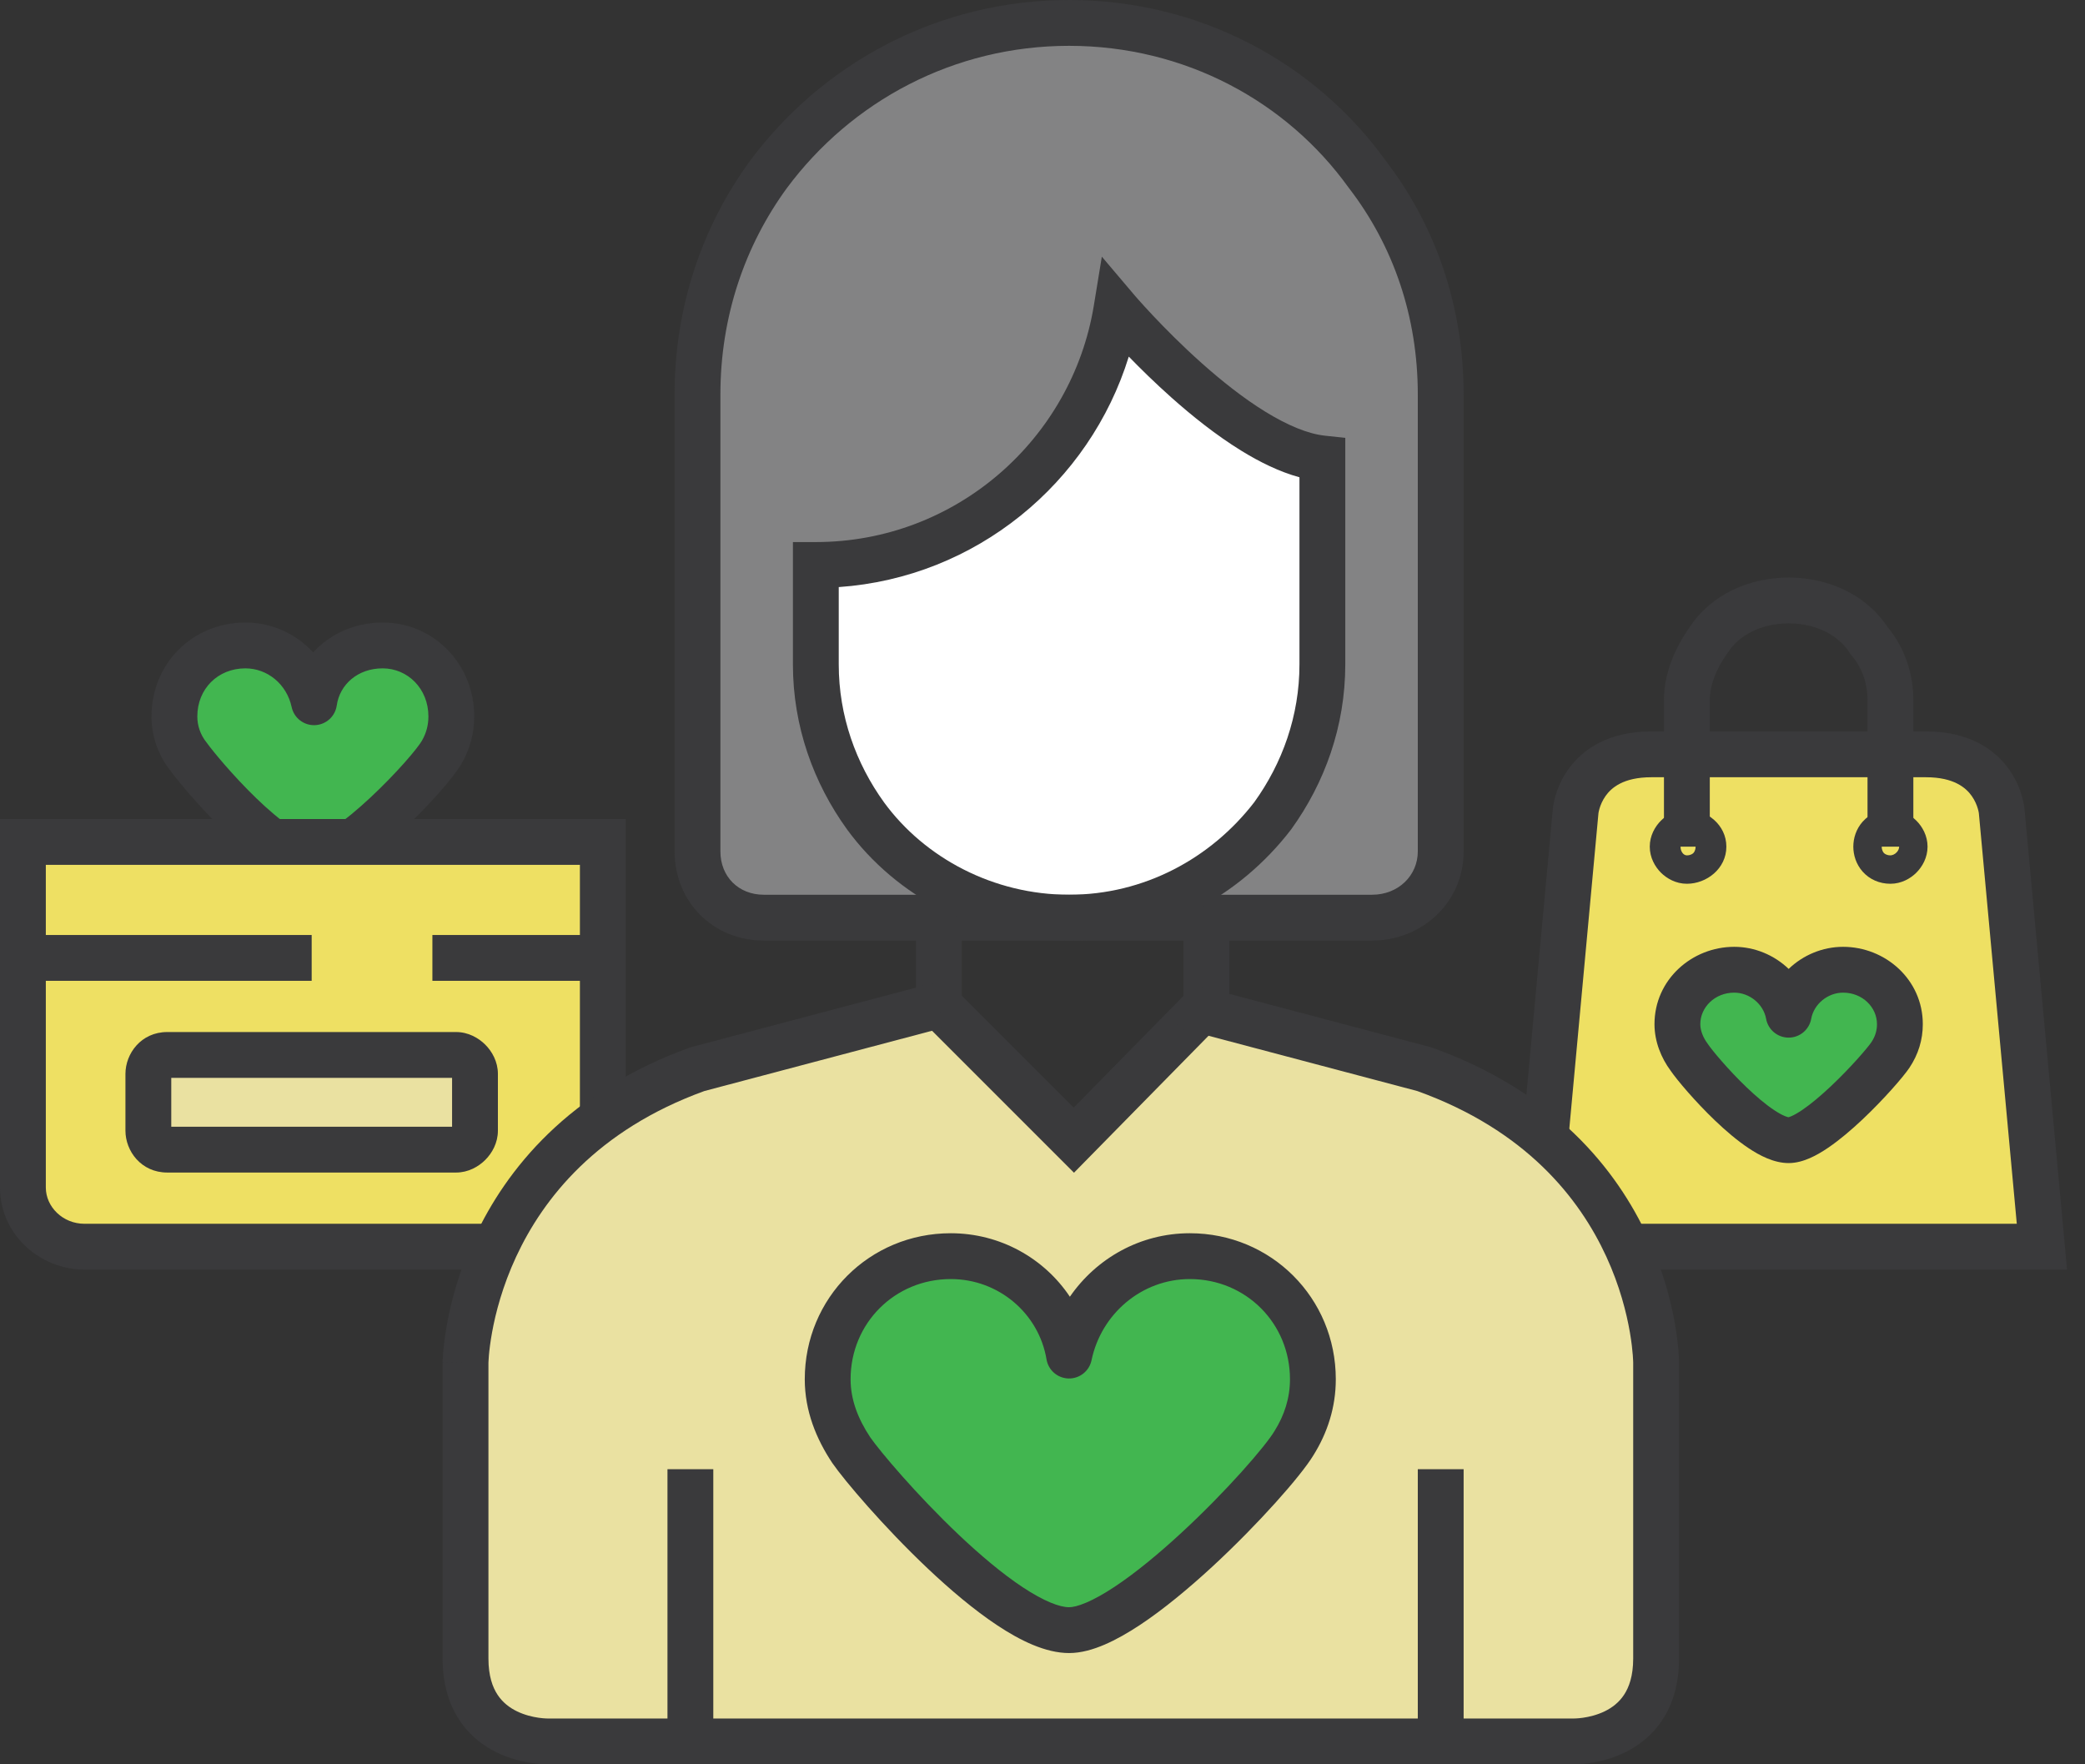 <svg width="91" height="77" viewBox="0 0 91 77" fill="none" xmlns="http://www.w3.org/2000/svg">
<rect x="0" y="0" width="91" height="77" fill="#333333" stroke="none"/>
<path d="M16.702 28.169C15.153 28.169 13.913 29.202 13.707 30.649C13.397 29.202 12.157 28.169 10.711 28.169C8.955 28.169 7.612 29.512 7.612 31.268C7.612 31.888 7.818 32.508 8.231 33.025C8.748 33.748 11.95 37.57 13.707 37.57C15.153 37.57 18.768 33.748 19.285 32.818C19.561 32.336 19.698 31.819 19.698 31.268C19.698 29.512 18.355 28.169 16.702 28.169Z" fill="#42B650"/>
<path fill-rule="evenodd" clip-rule="evenodd" d="M6.612 31.268C6.612 28.96 8.402 27.169 10.711 27.169C11.874 27.169 12.926 27.667 13.669 28.472C14.411 27.657 15.501 27.169 16.702 27.169C18.93 27.169 20.698 28.982 20.698 31.268C20.698 31.993 20.515 32.679 20.156 33.309C19.966 33.648 19.577 34.132 19.147 34.617C18.692 35.129 18.125 35.716 17.526 36.274C16.932 36.829 16.286 37.373 15.677 37.786C15.372 37.993 15.057 38.179 14.748 38.317C14.451 38.45 14.088 38.57 13.707 38.57C12.956 38.57 12.217 38.185 11.629 37.794C11.004 37.378 10.374 36.832 9.81 36.288C8.705 35.223 7.748 34.062 7.434 33.628C6.887 32.935 6.612 32.103 6.612 31.268ZM10.711 29.169C9.507 29.169 8.612 30.065 8.612 31.268C8.612 31.665 8.743 32.064 9.012 32.4C9.024 32.414 9.035 32.429 9.045 32.443C9.265 32.751 10.153 33.841 11.198 34.849C11.719 35.351 12.252 35.806 12.737 36.129C13.26 36.477 13.579 36.57 13.707 36.57C13.704 36.57 13.703 36.57 13.703 36.57C13.703 36.569 13.773 36.562 13.933 36.491C14.1 36.416 14.309 36.297 14.555 36.13C15.046 35.798 15.608 35.328 16.163 34.811C16.713 34.297 17.237 33.755 17.651 33.289C18.087 32.798 18.341 32.458 18.411 32.332L18.417 32.322L18.417 32.322C18.607 31.99 18.698 31.644 18.698 31.268C18.698 30.042 17.781 29.169 16.702 29.169C15.611 29.169 14.827 29.875 14.697 30.79C14.628 31.27 14.225 31.631 13.741 31.648C13.257 31.665 12.83 31.332 12.729 30.858C12.513 29.852 11.664 29.169 10.711 29.169Z" fill="#3A3A3C"/>
<path d="M26.31 36.744V51.826C26.31 53.273 25.07 54.409 23.624 54.409H3.686C2.24 54.409 1 53.273 1 51.826V36.744H26.31Z" fill="#EEE063"/>
<path fill-rule="evenodd" clip-rule="evenodd" d="M0 35.744H27.31V51.826C27.31 53.875 25.571 55.409 23.624 55.409H3.686C1.739 55.409 0 53.875 0 51.826V35.744ZM2 37.744V51.826C2 52.67 2.74 53.409 3.686 53.409H23.624C24.57 53.409 25.31 52.67 25.31 51.826V37.744H2Z" fill="#3A3A3C"/>
<path d="M20.731 46.867V49.347C20.731 49.76 20.318 50.173 19.905 50.173H7.302C6.785 50.173 6.475 49.76 6.475 49.347V46.867C6.475 46.454 6.785 46.041 7.302 46.041H19.905C20.318 46.041 20.731 46.454 20.731 46.867Z" fill="#EAE1A1"/>
<path fill-rule="evenodd" clip-rule="evenodd" d="M13.603 42.806H1V40.806H13.603V42.806Z" fill="#3A3A3C"/>
<path fill-rule="evenodd" clip-rule="evenodd" d="M26.31 42.806H18.872V40.806H26.31V42.806Z" fill="#3A3A3C"/>
<path fill-rule="evenodd" clip-rule="evenodd" d="M7.475 47.041V49.173H19.731V47.041H7.475ZM5.475 46.867C5.475 45.986 6.153 45.041 7.302 45.041H19.905C20.437 45.041 20.885 45.297 21.18 45.592C21.476 45.888 21.731 46.336 21.731 46.867V49.347C21.731 49.879 21.476 50.327 21.18 50.622C20.885 50.917 20.437 51.173 19.905 51.173H7.302C6.153 51.173 5.475 50.228 5.475 49.347V46.867Z" fill="#3A3A3C"/>
<path d="M87.363 35.401C87.363 35.401 87.157 32.921 84.058 32.921H72.074C68.975 32.921 68.768 35.401 68.768 35.401L67.012 54.409H89.12L87.363 35.401Z" fill="#EEE063"/>
<path fill-rule="evenodd" clip-rule="evenodd" d="M68.443 33.583C69.074 32.692 70.208 31.921 72.074 31.921H84.058C85.924 31.921 87.058 32.692 87.689 33.583C87.987 34.005 88.152 34.422 88.243 34.733C88.288 34.89 88.317 35.024 88.334 35.124C88.343 35.174 88.348 35.216 88.353 35.249C88.355 35.265 88.356 35.279 88.357 35.291L88.359 35.306L88.359 35.312L88.36 35.315L88.36 35.316L90.216 55.409H65.915L67.772 35.315L67.772 35.312L67.773 35.306L67.774 35.291C67.775 35.279 67.777 35.265 67.779 35.249C67.783 35.216 67.789 35.174 67.798 35.124C67.815 35.024 67.843 34.89 67.889 34.733C67.98 34.422 68.144 34.005 68.443 33.583ZM69.764 35.497C69.764 35.497 69.764 35.497 69.764 35.497L68.109 53.409H88.023L86.368 35.497C86.368 35.497 86.368 35.497 86.368 35.497C86.367 35.493 86.366 35.481 86.363 35.464C86.357 35.429 86.345 35.369 86.323 35.293C86.278 35.14 86.197 34.937 86.057 34.739C85.809 34.39 85.29 33.921 84.058 33.921H72.074C70.841 33.921 70.322 34.39 70.075 34.739C69.935 34.937 69.854 35.14 69.809 35.293C69.787 35.369 69.775 35.429 69.769 35.464C69.766 35.481 69.764 35.493 69.764 35.497Z" fill="#3A3A3C"/>
<path fill-rule="evenodd" clip-rule="evenodd" d="M78.066 27.206C76.887 27.206 75.9 27.709 75.397 28.5L75.383 28.522L75.367 28.544C74.923 29.166 74.624 29.895 74.624 30.545V36.95H72.624V30.545C72.624 29.347 73.142 28.226 73.725 27.403C74.671 25.936 76.361 25.206 78.066 25.206C79.756 25.206 81.433 25.924 82.383 27.366C83.141 28.278 83.508 29.421 83.508 30.545V36.95H81.508V30.545C81.508 29.833 81.27 29.14 80.819 28.613L80.773 28.56L80.735 28.5C80.232 27.709 79.245 27.206 78.066 27.206Z" fill="#3A3A3C"/>
<path fill-rule="evenodd" clip-rule="evenodd" d="M82.79 37.188C82.87 37.099 82.888 37.008 82.888 36.95C82.888 36.892 82.87 36.801 82.79 36.712C82.749 36.665 82.696 36.626 82.638 36.601C82.579 36.575 82.532 36.57 82.508 36.57C82.338 36.57 82.251 36.645 82.227 36.669C82.203 36.694 82.128 36.78 82.128 36.95C82.128 37.12 82.203 37.207 82.227 37.231C82.251 37.255 82.338 37.33 82.508 37.33C82.532 37.33 82.579 37.325 82.638 37.3C82.696 37.274 82.749 37.235 82.79 37.188ZM81.296 35.86C81.598 35.52 82.03 35.33 82.508 35.33C82.988 35.33 83.385 35.56 83.641 35.817C83.898 36.074 84.128 36.47 84.128 36.95C84.128 37.43 83.898 37.827 83.641 38.084C83.385 38.34 82.988 38.57 82.508 38.57C82.03 38.57 81.598 38.381 81.296 38.041C81.01 37.719 80.888 37.318 80.888 36.95C80.888 36.582 81.01 36.181 81.296 35.86Z" fill="#3A3A3C"/>
<path fill-rule="evenodd" clip-rule="evenodd" d="M73.905 37.231C73.929 37.207 74.004 37.121 74.004 36.95C74.004 36.78 73.929 36.693 73.905 36.669C73.88 36.645 73.794 36.57 73.624 36.57C73.577 36.57 73.521 36.588 73.471 36.633C73.43 36.67 73.347 36.772 73.347 36.95C73.347 37.129 73.43 37.23 73.471 37.267C73.521 37.312 73.577 37.33 73.624 37.33C73.794 37.33 73.88 37.255 73.905 37.231ZM72.49 35.817C72.747 35.56 73.144 35.33 73.624 35.33C74.487 35.33 75.347 35.992 75.347 36.95C75.347 37.909 74.487 38.57 73.624 38.57C73.144 38.57 72.747 38.34 72.49 38.084C72.234 37.827 72.004 37.431 72.004 36.95C72.004 36.47 72.234 36.074 72.49 35.817Z" fill="#3A3A3C"/>
<path d="M40.979 43.872L30.442 46.661C20.421 50.277 20.318 59.471 20.318 59.471C20.318 59.471 20.318 68.562 20.318 72.384C20.318 76.103 23.934 76 23.934 76H46.661H46.041H68.665C68.665 76 72.281 76.103 72.281 72.384C72.281 68.562 72.281 59.471 72.281 59.471C72.281 59.471 72.281 50.277 62.157 46.661L51.62 43.872L46.868 49.76L40.979 43.872Z" fill="#EAE1A1"/>
<path d="M62.88 17.219V37.157C62.88 38.81 61.537 40.049 59.884 40.049H33.335C31.682 40.049 30.442 38.81 30.442 37.157V17.219C30.442 13.603 31.578 10.297 33.541 7.612C36.537 3.583 41.289 1 46.661 1C52.033 1 56.785 3.583 59.678 7.612C61.744 10.297 62.88 13.603 62.88 17.219Z" fill="#838384"/>
<path d="M57.715 20.008V28.996C57.715 31.475 56.888 33.748 55.545 35.607C53.479 38.293 50.277 40.05 46.661 40.05C43.045 40.05 39.739 38.293 37.777 35.607C36.434 33.748 35.607 31.475 35.607 28.996V24.657C42.219 24.657 47.694 19.802 48.727 13.5C48.727 13.5 53.892 19.595 57.715 20.008Z" fill="white"/>
<path fill-rule="evenodd" clip-rule="evenodd" d="M34.346 8.205C32.509 10.721 31.442 13.819 31.442 17.219V37.157C31.442 38.258 32.234 39.049 33.335 39.049H59.884C61.031 39.049 61.88 38.212 61.88 37.157V17.219C61.88 13.819 60.813 10.728 58.885 8.221L58.875 8.208L58.865 8.195C56.157 4.423 51.706 2 46.661 2C41.621 2 37.162 4.42 34.346 8.205ZM32.739 7.015C35.915 2.744 40.959 0 46.661 0C52.354 0 57.402 2.736 60.48 7.015C62.678 9.877 63.88 13.394 63.88 17.219V37.157C63.88 39.407 62.043 41.049 59.884 41.049H33.335C31.13 41.049 29.442 39.362 29.442 37.157V17.219C29.442 13.389 30.647 9.877 32.734 7.022L32.739 7.015L32.739 7.015Z" fill="#3A3A3C"/>
<path fill-rule="evenodd" clip-rule="evenodd" d="M49.266 15.563C47.559 21.084 42.596 25.206 36.607 25.622V28.996C36.607 31.247 37.356 33.316 38.586 35.02C40.361 37.447 43.366 39.049 46.661 39.049C49.937 39.049 52.851 37.462 54.743 35.01C55.968 33.308 56.715 31.242 56.715 28.996V20.83C55.841 20.591 54.975 20.163 54.173 19.668C53.084 18.997 52.032 18.156 51.123 17.346C50.411 16.712 49.776 16.088 49.266 15.563ZM49.49 12.854L49.492 12.856L49.502 12.867L49.542 12.914C49.578 12.956 49.633 13.018 49.704 13.099C49.847 13.26 50.057 13.492 50.322 13.773C50.852 14.336 51.596 15.089 52.453 15.852C53.312 16.618 54.268 17.378 55.222 17.966C56.191 18.562 57.081 18.934 57.822 19.014L58.715 19.11V28.996C58.715 31.703 57.812 34.177 56.356 36.193L56.347 36.205L56.338 36.217C54.097 39.13 50.611 41.049 46.661 41.049C42.725 41.049 39.12 39.14 36.969 36.197L36.966 36.193C35.51 34.177 34.607 31.703 34.607 28.996V23.657H35.607C41.717 23.657 46.785 19.168 47.74 13.338L48.09 11.202L49.49 12.854Z" fill="#3A3A3C"/>
<path fill-rule="evenodd" clip-rule="evenodd" d="M41.979 43.458V40.05H39.979V44.286L46.874 51.181L53.653 44.281V40.05H51.653V43.463L46.861 48.34L41.979 43.458Z" fill="#3A3A3C"/>
<path fill-rule="evenodd" clip-rule="evenodd" d="M29.132 76V64.12H31.132V76H29.132Z" fill="#3A3A3C"/>
<path fill-rule="evenodd" clip-rule="evenodd" d="M40.723 42.905L41.235 44.838L30.741 47.616C26.044 49.323 23.709 52.305 22.529 54.843C21.933 56.126 21.629 57.303 21.475 58.156C21.398 58.582 21.358 58.924 21.338 59.155C21.328 59.27 21.323 59.358 21.321 59.414C21.319 59.441 21.319 59.461 21.318 59.473L21.318 59.481V72.384C21.318 73.145 21.5 73.638 21.718 73.967C21.938 74.3 22.236 74.528 22.563 74.687C22.895 74.848 23.239 74.929 23.51 74.968C23.643 74.987 23.752 74.995 23.823 74.998C23.859 74.999 23.885 75 23.899 75L23.91 75L23.919 75H68.679L68.687 75L68.7 75C68.714 75 68.74 74.999 68.775 74.998C68.847 74.995 68.956 74.987 69.088 74.968C69.359 74.929 69.704 74.848 70.036 74.687C70.363 74.528 70.661 74.3 70.881 73.967C71.098 73.638 71.281 73.145 71.281 72.384V59.475L71.281 59.474L71.281 59.472L71.281 59.462C71.28 59.453 71.28 59.44 71.279 59.422C71.279 59.416 71.279 59.41 71.279 59.403C71.277 59.347 71.273 59.26 71.264 59.145C71.246 58.914 71.21 58.573 71.137 58.148C70.99 57.296 70.696 56.12 70.107 54.84C68.941 52.307 66.609 49.325 61.86 47.617L51.364 44.838L51.876 42.905L62.453 45.705L62.493 45.719C67.842 47.629 70.561 51.043 71.924 54.004C72.6 55.474 72.938 56.823 73.108 57.808C73.193 58.301 73.236 58.706 73.258 58.992C73.269 59.136 73.275 59.25 73.278 59.331C73.279 59.371 73.28 59.403 73.28 59.427L73.281 59.456L73.281 59.465L73.281 59.468V59.47C73.281 59.47 73.281 59.471 72.281 59.471C73.281 59.471 73.281 59.471 73.281 59.471V72.384C73.281 73.483 73.011 74.371 72.55 75.069C72.092 75.762 71.487 76.206 70.91 76.486C70.338 76.764 69.778 76.889 69.371 76.948C69.165 76.977 68.992 76.99 68.865 76.996C68.802 76.999 68.75 77 68.711 77C68.692 77 68.676 77 68.663 77L68.656 77H23.942L23.935 77C23.923 77 23.907 77 23.887 77C23.849 77 23.797 76.999 23.734 76.996C23.607 76.99 23.433 76.977 23.227 76.948C22.82 76.889 22.261 76.764 21.689 76.486C21.112 76.206 20.506 75.762 20.049 75.069C19.588 74.371 19.318 73.483 19.318 72.384V59.472C19.318 59.472 19.318 59.471 20.318 59.471L19.318 59.472V59.46L20.317 59.471C19.318 59.46 19.318 59.459 19.318 59.459L19.318 59.457L19.318 59.454L19.318 59.444L19.319 59.416C19.32 59.392 19.321 59.36 19.323 59.32C19.327 59.239 19.334 59.125 19.346 58.982C19.371 58.697 19.418 58.292 19.507 57.8C19.685 56.816 20.033 55.468 20.715 54C22.089 51.045 24.806 47.632 30.103 45.72L30.144 45.706L40.723 42.905Z" fill="#3A3A3C"/>
<path fill-rule="evenodd" clip-rule="evenodd" d="M61.88 76V64.12H63.88V76H61.88Z" fill="#3A3A3C"/>
<path d="M51.93 54.822C49.347 54.822 47.178 56.681 46.661 59.161C46.248 56.681 44.078 54.822 41.496 54.822C38.5 54.822 36.124 57.198 36.124 60.194C36.124 61.33 36.537 62.363 37.157 63.293C38.087 64.636 43.768 71.144 46.661 71.144C49.347 71.144 55.545 64.533 56.475 62.983C56.992 62.157 57.301 61.227 57.301 60.194C57.301 57.198 54.925 54.822 51.93 54.822Z" fill="#42B650"/>
<path fill-rule="evenodd" clip-rule="evenodd" d="M35.124 60.194C35.124 56.646 37.948 53.822 41.496 53.822C43.653 53.822 45.573 54.914 46.695 56.593C47.848 54.921 49.761 53.822 51.93 53.822C55.478 53.822 58.301 56.646 58.301 60.194C58.301 61.434 57.928 62.543 57.328 63.506C57.039 63.984 56.421 64.747 55.67 65.581C54.897 66.44 53.93 67.434 52.905 68.38C51.883 69.322 50.784 70.236 49.749 70.921C49.231 71.263 48.711 71.561 48.21 71.776C47.719 71.987 47.187 72.144 46.661 72.144C45.624 72.144 44.514 71.588 43.535 70.94C42.514 70.265 41.456 69.366 40.486 68.449C38.554 66.622 36.85 64.607 36.335 63.862L36.325 63.848C35.631 62.807 35.124 61.583 35.124 60.194ZM41.496 55.822C39.052 55.822 37.124 57.75 37.124 60.194C37.124 61.075 37.441 61.915 37.984 62.731C38.406 63.337 40.002 65.239 41.86 66.996C42.788 67.873 43.751 68.686 44.638 69.272C45.567 69.887 46.252 70.144 46.661 70.144C46.807 70.144 47.056 70.095 47.421 69.938C47.777 69.785 48.189 69.555 48.645 69.253C49.557 68.65 50.568 67.814 51.548 66.91C52.525 66.009 53.449 65.06 54.184 64.243C54.937 63.406 55.44 62.765 55.617 62.469L55.627 62.453C56.057 61.765 56.301 61.016 56.301 60.194C56.301 57.75 54.373 55.822 51.93 55.822C49.841 55.822 48.064 57.329 47.64 59.365C47.542 59.836 47.122 60.17 46.641 60.161C46.16 60.151 45.754 59.8 45.675 59.325C45.342 57.33 43.592 55.822 41.496 55.822Z" fill="#3A3A3C"/>
<path d="M80.442 42.322C79.305 42.322 78.272 43.148 78.066 44.285C77.859 43.148 76.826 42.322 75.69 42.322C74.347 42.322 73.21 43.355 73.21 44.698C73.21 45.215 73.417 45.731 73.727 46.144C74.14 46.764 76.723 49.76 78.066 49.76C79.305 49.76 82.095 46.661 82.508 46.041C82.783 45.628 82.921 45.18 82.921 44.698C82.921 43.355 81.785 42.322 80.442 42.322Z" fill="#42B650"/>
<path fill-rule="evenodd" clip-rule="evenodd" d="M72.21 44.698C72.21 42.748 73.851 41.322 75.69 41.322C76.586 41.322 77.437 41.683 78.066 42.286C78.695 41.683 79.546 41.322 80.442 41.322C82.281 41.322 83.921 42.748 83.921 44.698C83.921 45.384 83.722 46.023 83.34 46.596C83.072 46.998 82.209 47.988 81.283 48.861C80.812 49.305 80.29 49.751 79.786 50.093C79.534 50.265 79.267 50.423 78.998 50.541C78.738 50.655 78.414 50.76 78.066 50.76C77.416 50.76 76.791 50.424 76.326 50.115C75.82 49.779 75.311 49.342 74.857 48.908C73.977 48.067 73.188 47.128 72.911 46.723C72.507 46.176 72.21 45.463 72.21 44.698ZM75.69 43.322C74.843 43.322 74.21 43.962 74.21 44.698C74.21 44.956 74.319 45.267 74.527 45.544C74.538 45.559 74.549 45.574 74.559 45.59C74.712 45.819 75.406 46.666 76.239 47.462C76.649 47.854 77.063 48.204 77.433 48.449C77.617 48.571 77.772 48.656 77.895 48.707C77.986 48.745 78.038 48.755 78.058 48.759C78.074 48.755 78.117 48.743 78.194 48.71C78.316 48.656 78.473 48.568 78.663 48.439C79.044 48.18 79.478 47.813 79.911 47.405C80.793 46.574 81.531 45.704 81.676 45.486C81.845 45.232 81.921 44.977 81.921 44.698C81.921 43.962 81.289 43.322 80.442 43.322C79.772 43.322 79.167 43.819 79.05 44.464C78.963 44.939 78.549 45.285 78.066 45.285C77.582 45.285 77.168 44.939 77.082 44.464C76.965 43.819 76.36 43.322 75.69 43.322Z" fill="#3A3A3C"/>
</svg>
